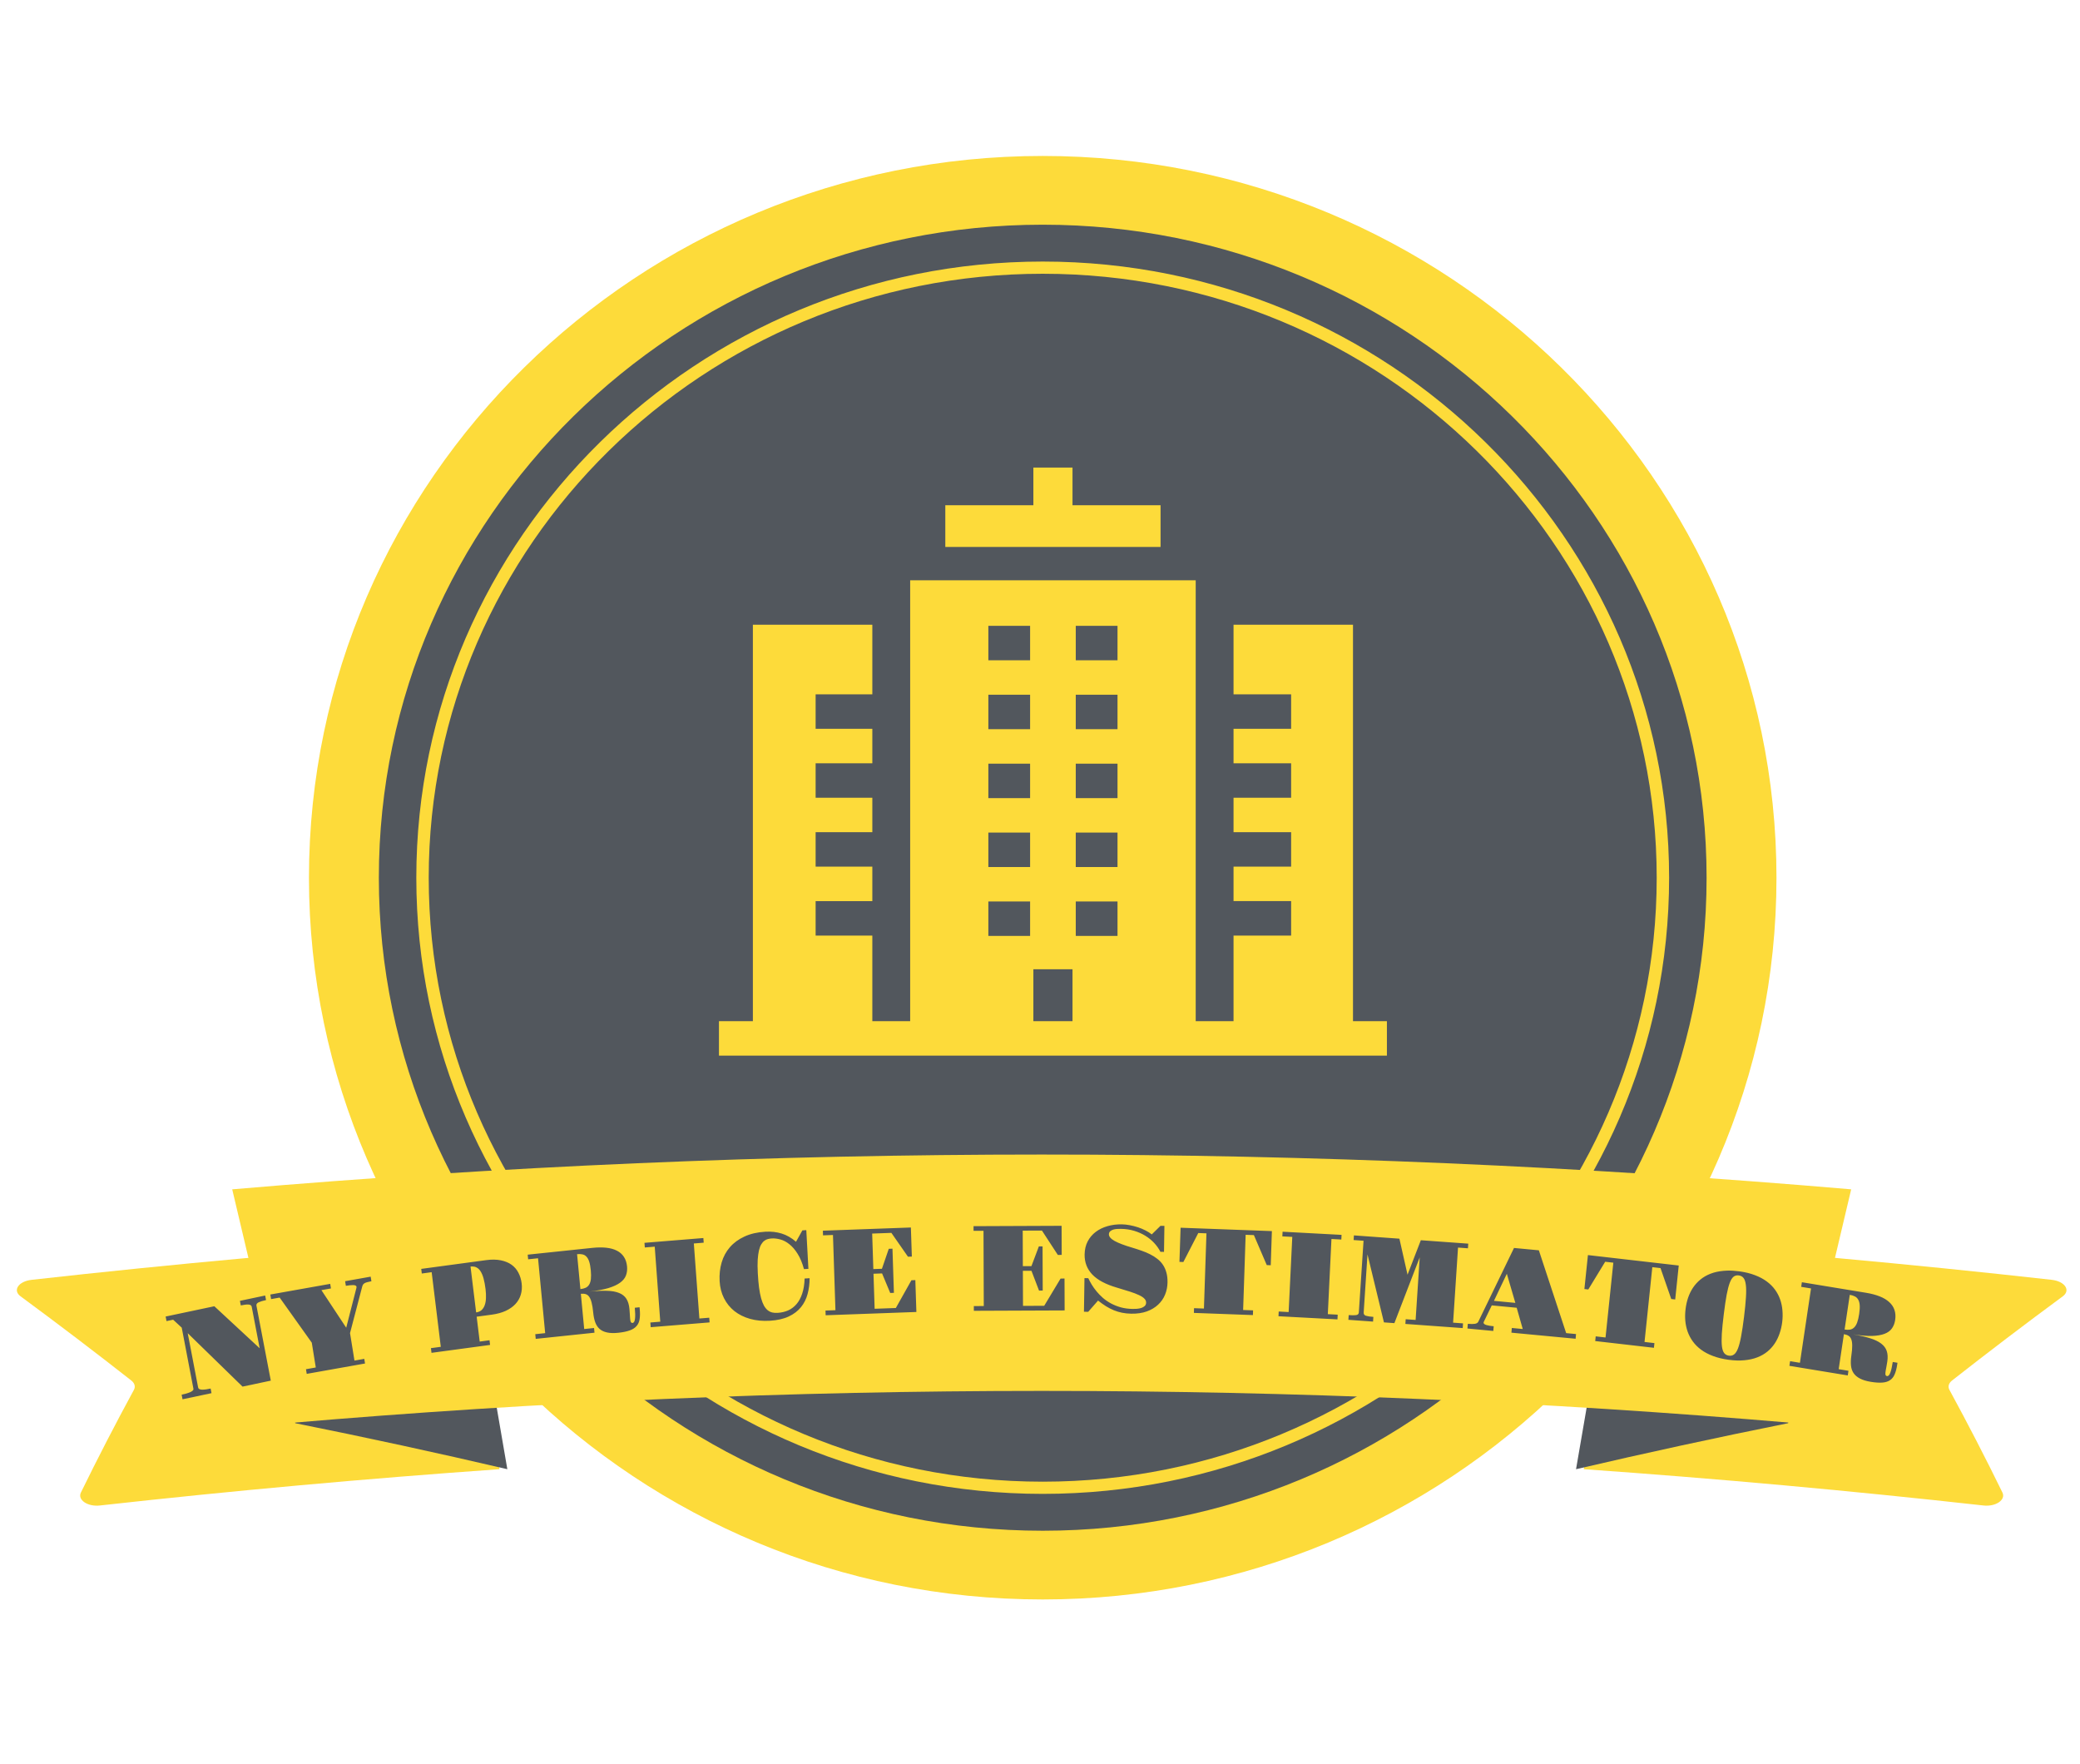 <?xml version="1.0" encoding="UTF-8" standalone="no"?>
<!-- Created with Inkscape (http://www.inkscape.org/) -->

<svg
   xmlns:dc="http://purl.org/dc/elements/1.1/"
   xmlns:cc="http://creativecommons.org/ns#"
   xmlns:rdf="http://www.w3.org/1999/02/22-rdf-syntax-ns#"
   xmlns:svg="http://www.w3.org/2000/svg"
   xmlns="http://www.w3.org/2000/svg"
   xmlns:sodipodi="http://sodipodi.sourceforge.net/DTD/sodipodi-0.dtd"
   xmlns:inkscape="http://www.inkscape.org/namespaces/inkscape"
   width="186.542mm"
   height="158.164mm"
   viewBox="0 0 186.542 158.164"
   version="1.1"
   id="svg8"
   inkscape:version="0.92.3 (2405546, 2018-03-11)"
   sodipodi:docname="logo.svg">
  <defs
     id="defs2" />
  <sodipodi:namedview
     id="base"
     pagecolor="#ffffff"
     bordercolor="#666666"
     borderopacity="1.0"
     inkscape:pageopacity="0.0"
     inkscape:pageshadow="2"
     inkscape:zoom="0.7"
     inkscape:cx="572.24529"
     inkscape:cy="440.01487"
     inkscape:document-units="mm"
     inkscape:current-layer="layer1"
     showgrid="false"
     inkscape:window-width="2560"
     inkscape:window-height="1025"
     inkscape:window-x="1920"
     inkscape:window-y="27"
     inkscape:window-maximized="1"
     fit-margin-top="0"
     fit-margin-left="0"
     fit-margin-right="0"
     fit-margin-bottom="0" />
  <g
     inkscape:label="Capa 1"
     inkscape:groupmode="layer"
     id="layer1"
     transform="translate(-15.331,-101.915)">
    <g
       style="overflow:visible;opacity:1"
       id="g30"
       transform="matrix(0.426,0,0,0.419,43.04,115.9)">
      <path
         id="path16"
         class="color c1"
         d="M 154.474,0 C 69.296,0 0,69.297 0,154.473 c 0,85.179 69.296,154.472 154.474,154.472 85.177,0 154.473,-69.293 154.473,-154.472 C 308.947,69.297 239.651,0 154.474,0 Z"
         inkscape:connector-curvature="0"
         style="fill:#fddb3a" />
      <path
         id="path18"
         class="color c2"
         d="m 154.474,14.712 c -77.065,0 -139.762,62.696 -139.762,139.762 0,77.064 62.697,139.762 139.762,139.762 77.064,0 139.761,-62.697 139.761,-139.762 0,-77.066 -62.696,-139.762 -139.761,-139.762 z"
         inkscape:connector-curvature="0"
         style="fill:#52575d" />
      <path
         id="path20"
         class="color c1"
         d="M 154.474,286.346 C 81.757,286.346 22.6,227.188 22.6,154.473 22.6,81.758 81.756,22.601 154.474,22.601 c 72.714,0 131.871,59.157 131.871,131.872 0,72.715 -59.157,131.873 -131.871,131.873 z m 0,-261.133 c -71.275,0 -129.262,57.985 -129.262,129.261 0,71.274 57.987,129.262 129.262,129.262 71.273,0 129.259,-57.986 129.259,-129.262 0,-71.276 -57.985,-129.261 -129.259,-129.261 z"
         inkscape:connector-curvature="0"
         style="fill:#fddb3a" />
    </g>
    <g
       style="overflow:visible;opacity:1"
       id="g54"
       transform="matrix(0.476,0,0,0.45,16.843,196.387)">
      <path
         id="path34"
         class="color c1"
         d="M 90.944,82.842 C 88.475,67.677 86.004,52.513 83.533,37.348 56.444,39.35 29.603,41.929 2.776,45.105 0.297,45.408 -0.832,47.196 0.69,48.385 7.774,53.906 14.741,59.507 21.56,65.167 c 0.64,0.528 0.82,1.226 0.494,1.863 -3.485,6.784 -6.819,13.614 -9.988,20.462 -0.679,1.465 1.274,2.866 3.587,2.581 25.013,-2.943 50.042,-5.347 75.292,-7.231 z"
         inkscape:connector-curvature="0"
         style="fill:#fddb3a;stroke-width:0.915" />
      <path
         id="path36"
         class="color c2"
         d="m 42.044,27.073 c 3.471,15.532 6.939,31.066 10.41,46.601 13.428,2.849 26.753,5.906 39.958,9.169 C 89.944,67.677 87.472,52.513 85.002,37.348 70.81,33.7 56.485,30.276 42.044,27.073 Z"
         inkscape:connector-curvature="0"
         style="fill:#52575d;stroke-width:0.915" />
      <path
         id="path38"
         class="color c1"
         d="m 295.225,82.842 c 2.473,-15.165 4.941,-30.329 7.414,-45.495 27.087,2.003 53.929,4.582 80.755,7.757 2.479,0.303 3.61,2.091 2.091,3.28 -7.088,5.521 -14.053,11.122 -20.871,16.782 -0.641,0.528 -0.822,1.226 -0.497,1.863 3.489,6.784 6.82,13.614 9.987,20.462 0.683,1.465 -1.274,2.866 -3.587,2.581 -25.014,-2.943 -50.044,-5.347 -75.292,-7.231 z"
         inkscape:connector-curvature="0"
         style="fill:#fddb3a;stroke-width:0.915"
         inkscape:connector-avoid="true" />
      <path
         id="path40"
         class="color c2"
         d="m 344.138,27.073 c -3.47,15.533 -6.943,31.067 -10.411,46.601 -13.429,2.851 -26.754,5.907 -39.961,9.169 2.472,-15.165 4.943,-30.329 7.415,-45.493 14.192,-3.649 28.517,-7.074 42.957,-10.276 z"
         inkscape:connector-curvature="0"
         style="fill:#52575d;stroke-width:0.915" />
      <path
         id="path42"
         class="color c1"
         d="m 335.195,73.674 c -94.758,-8.577 -189.455,-8.577 -284.209,0 -3.47,-15.534 -6.94,-31.069 -10.41,-46.601 101.639,-9.244 203.392,-9.244 305.029,0 -3.47,15.533 -6.943,31.067 -10.411,46.601 z"
         inkscape:connector-curvature="0"
         style="fill:#fddb3a;stroke-width:0.915" />
      <path
         style="opacity:0;fill:none;stroke:#000000;stroke-width:0.582px;stroke-linecap:butt;stroke-linejoin:miter;stroke-opacity:1"
         d="m 28.153,172.176 c 103.325,-22.183 209.39,-19.122 280.181,-12.652 51.133,4.673 83.863,11.124 83.863,11.124"
         id="path200"
         inkscape:connector-curvature="0"
         sodipodi:nodetypes="csc" />
      <path
         style="font-style:normal;font-variant:normal;font-weight:normal;font-stretch:normal;font-size:22.867px;line-height:1.25;font-family:'Gravitas One';-inkscape-font-specification:'Gravitas One';letter-spacing:0px;word-spacing:0px;fill:#52575d;fill-opacity:1;stroke:none;stroke-width:0.949"
         d="m 432.375,747.908 c -1.708,-0.029 -3.323,0.18 -4.846,0.627 -1.509,0.434 -2.837,1.086 -3.98,1.959 -1.131,0.859 -2.034,1.933 -2.709,3.219 -0.662,1.286 -1.006,2.76 -1.031,4.422 -0.041,2.662 0.829,4.936 2.611,6.818 1.795,1.869 4.573,3.35 8.332,4.441 1.688,0.502 3.151,0.952 4.391,1.352 1.253,0.4 2.288,0.797 3.104,1.189 0.816,0.379 1.419,0.775 1.811,1.188 0.405,0.399 0.604,0.856 0.596,1.369 -0.008,0.487 -0.174,0.874 -0.5,1.166 -0.313,0.279 -0.701,0.496 -1.166,0.65 -0.465,0.141 -0.959,0.232 -1.486,0.277 -0.527,0.032 -1.004,0.044 -1.428,0.037 -1.451,-0.025 -2.783,-0.203 -3.998,-0.535 -1.215,-0.345 -2.326,-0.79 -3.332,-1.334 -1.006,-0.544 -1.915,-1.168 -2.727,-1.871 -0.811,-0.717 -1.532,-1.461 -2.162,-2.229 -0.63,-0.768 -1.177,-1.534 -1.641,-2.299 -0.463,-0.778 -0.849,-1.5 -1.16,-2.168 l -1.291,-0.023 -0.176,11.414 1.443,0.023 3.334,-3.814 c 0.926,0.732 1.829,1.376 2.707,1.932 0.878,0.542 1.763,0.997 2.656,1.363 0.906,0.367 1.84,0.648 2.801,0.84 0.96,0.192 1.987,0.298 3.078,0.316 1.99,0.034 3.747,-0.22 5.271,-0.762 1.524,-0.555 2.8,-1.318 3.83,-2.287 1.043,-0.969 1.831,-2.104 2.365,-3.406 0.534,-1.302 0.811,-2.691 0.834,-4.164 0.02,-1.27 -0.11,-2.393 -0.391,-3.371 -0.267,-0.978 -0.659,-1.851 -1.174,-2.617 -0.515,-0.766 -1.141,-1.431 -1.877,-1.998 -0.723,-0.58 -1.536,-1.095 -2.441,-1.543 -0.892,-0.461 -1.856,-0.869 -2.891,-1.225 -1.035,-0.369 -2.108,-0.719 -3.221,-1.049 -2.621,-0.775 -4.593,-1.526 -5.918,-2.252 -1.312,-0.739 -1.961,-1.493 -1.949,-2.264 0.007,-0.473 0.173,-0.835 0.498,-1.086 0.325,-0.265 0.708,-0.454 1.146,-0.568 0.451,-0.114 0.907,-0.174 1.369,-0.18 0.463,-0.019 0.843,-0.027 1.139,-0.021 1.554,0.027 3.02,0.248 4.4,0.664 1.381,0.416 2.637,0.971 3.77,1.666 1.132,0.695 2.136,1.511 3.008,2.445 0.872,0.934 1.58,1.938 2.129,3.016 l 1.215,0.021 0.135,-8.818 -1.328,-0.023 -2.955,2.91 c -0.596,-0.483 -1.295,-0.926 -2.098,-1.332 -0.803,-0.419 -1.657,-0.779 -2.564,-1.078 -0.907,-0.299 -1.842,-0.54 -2.803,-0.719 -0.948,-0.178 -1.857,-0.274 -2.73,-0.289 z m -20.365,0.498 -29.84,0.123 0.006,1.582 3.371,-0.014 0.094,25.545 -3.371,0.014 0.006,1.602 30.766,-0.125 -0.041,-10.828 -1.33,0.006 -5.551,9.248 -7.186,0.029 -0.045,-11.9 2.91,-0.012 2.566,6.721 1.252,-0.006 -0.055,-15.002 -1.252,0.004 -2.518,6.701 -2.91,0.012 -0.045,-12.062 6.512,-0.027 5.387,8.27 1.309,-0.004 z m -51.074,0.574 -29.822,1.082 0.053,1.58 3.369,-0.123 0.836,25.531 -3.369,0.123 0.053,1.6 30.746,-1.115 -0.355,-10.82 -1.328,0.049 -5.281,9.422 -7.182,0.262 -0.389,-11.895 2.906,-0.105 2.762,6.635 1.252,-0.045 -0.49,-14.994 -1.252,0.045 -2.322,6.779 -2.908,0.105 -0.395,-12.057 6.508,-0.236 5.623,8.094 1.311,-0.049 z m 91.398,0.076 -0.389,11.59 1.328,0.049 5.053,-9.836 2.771,0.104 -0.854,25.531 -3.35,-0.125 -0.055,1.602 20.004,0.74 0.053,-1.602 -3.369,-0.123 0.854,-25.531 2.793,0.104 4.361,10.184 1.348,0.051 0.389,-11.592 z m -126.836,0.82 -1.328,0.08 -2.162,3.867 c -1.513,-1.33 -3.132,-2.261 -4.859,-2.793 -1.727,-0.532 -3.578,-0.739 -5.553,-0.619 -2.718,0.164 -5.074,0.714 -7.068,1.646 -1.995,0.919 -3.641,2.129 -4.936,3.629 -1.282,1.486 -2.211,3.213 -2.785,5.184 -0.574,1.971 -0.8,4.076 -0.678,6.316 0.116,2.132 0.607,4.058 1.473,5.779 0.866,1.721 2.039,3.18 3.52,4.377 1.492,1.182 3.258,2.064 5.297,2.645 2.038,0.581 4.288,0.797 6.75,0.648 2.526,-0.153 4.647,-0.633 6.365,-1.441 1.718,-0.808 3.102,-1.859 4.15,-3.154 1.048,-1.295 1.797,-2.782 2.246,-4.461 0.461,-1.68 0.691,-3.474 0.689,-5.383 l -1.691,0.102 c -0.059,1.98 -0.333,3.689 -0.82,5.127 -0.475,1.437 -1.117,2.626 -1.928,3.568 -0.81,0.943 -1.761,1.657 -2.854,2.143 -1.093,0.472 -2.282,0.747 -3.564,0.824 -0.654,0.04 -1.26,-0.004 -1.82,-0.133 -0.561,-0.142 -1.078,-0.402 -1.549,-0.779 -0.458,-0.378 -0.872,-0.894 -1.242,-1.549 -0.357,-0.655 -0.678,-1.49 -0.965,-2.502 -0.274,-1.012 -0.507,-2.217 -0.699,-3.613 -0.179,-1.397 -0.319,-3.02 -0.42,-4.869 -0.097,-1.768 -0.11,-3.281 -0.037,-4.545 0.085,-1.264 0.227,-2.33 0.424,-3.195 0.209,-0.879 0.474,-1.577 0.793,-2.098 0.319,-0.52 0.669,-0.921 1.053,-1.201 0.383,-0.294 0.784,-0.487 1.203,-0.58 0.432,-0.107 0.867,-0.175 1.303,-0.201 0.91,-0.055 1.88,0.062 2.912,0.352 1.044,0.275 2.059,0.81 3.041,1.604 0.994,0.779 1.92,1.853 2.779,3.223 0.872,1.369 1.599,3.113 2.178,5.23 l 1.5,-0.092 z m 161.396,0.535 -0.078,1.58 3.367,0.18 -1.234,25.514 -3.367,-0.18 -0.076,1.6 19.988,1.07 0.078,-1.6 -3.348,-0.18 1.234,-25.512 3.348,0.178 0.076,-1.578 z m 24.176,1.248 -0.104,1.578 3.363,0.242 -1.592,24.334 c -0.034,0.512 -0.338,0.814 -0.91,0.908 -0.572,0.081 -1.415,0.081 -2.529,0 l -0.104,1.598 8.359,0.607 0.104,-1.6 c -1.127,-0.082 -1.969,-0.209 -2.523,-0.385 -0.542,-0.175 -0.793,-0.545 -0.756,-1.111 l 1.289,-19.723 5.576,23.084 3.537,0.258 8.584,-22.322 -1.389,21.238 -3.363,-0.244 -0.104,1.598 19.43,1.408 0.104,-1.598 -3.363,-0.244 1.668,-25.486 3.363,0.244 0.102,-1.578 -16.066,-1.164 -4.51,11.705 -2.754,-12.23 z m -220.455,0.896 -19.955,1.629 0.115,1.576 3.361,-0.273 1.877,25.469 -3.359,0.275 0.117,1.596 19.955,-1.629 -0.117,-1.596 -3.344,0.271 -1.877,-25.469 3.342,-0.273 z m -35.123,3.191 c -0.787,0.008 -1.619,0.058 -2.494,0.15 l -21.908,2.307 0.15,1.574 3.354,-0.354 2.418,25.42 -3.355,0.354 0.152,1.594 19.916,-2.098 -0.152,-1.594 -3.336,0.352 -1.137,-11.965 c 0.626,-0.066 1.172,-0.028 1.637,0.113 0.478,0.14 0.881,0.45 1.211,0.932 0.328,0.468 0.6,1.133 0.811,1.994 0.224,0.859 0.401,1.974 0.531,3.346 0.119,1.251 0.344,2.342 0.678,3.271 0.334,0.929 0.825,1.686 1.475,2.27 0.662,0.582 1.506,0.981 2.533,1.199 1.029,0.231 2.299,0.268 3.807,0.109 1.572,-0.166 2.856,-0.43 3.854,-0.793 0.999,-0.35 1.773,-0.839 2.32,-1.467 0.56,-0.629 0.91,-1.415 1.053,-2.354 0.156,-0.94 0.172,-2.075 0.045,-3.406 l -0.062,-0.646 -1.609,0.17 c 0.155,1.627 0.176,2.881 0.066,3.762 -0.11,0.881 -0.375,1.344 -0.797,1.389 -0.256,0.027 -0.45,-0.061 -0.586,-0.264 -0.123,-0.204 -0.204,-0.517 -0.244,-0.934 l -0.066,-0.705 c -0.021,-0.215 -0.037,-0.519 -0.049,-0.912 -0.023,-0.378 -0.047,-0.702 -0.072,-0.971 -0.014,-0.284 -0.039,-0.62 -0.076,-1.01 -0.134,-1.412 -0.481,-2.551 -1.041,-3.416 -0.561,-0.878 -1.386,-1.532 -2.473,-1.961 -1.075,-0.444 -2.433,-0.688 -4.076,-0.732 -1.645,-0.058 -3.618,0.029 -5.92,0.258 2.567,-0.284 4.691,-0.678 6.373,-1.182 1.693,-0.518 3.024,-1.133 3.988,-1.846 0.978,-0.714 1.634,-1.531 1.973,-2.449 0.351,-0.92 0.475,-1.938 0.369,-3.055 -0.121,-1.278 -0.477,-2.361 -1.064,-3.25 -0.575,-0.89 -1.364,-1.588 -2.367,-2.094 -0.992,-0.52 -2.191,-0.855 -3.6,-1.006 -0.698,-0.076 -1.44,-0.11 -2.227,-0.102 z m 309.828,0.176 -12.107,25.051 c -0.187,0.376 -0.567,0.61 -1.143,0.705 -0.563,0.096 -1.362,0.094 -2.398,-0.004 l -0.137,1.596 8.768,0.832 0.137,-1.596 c -0.512,-0.049 -0.983,-0.108 -1.416,-0.176 -0.42,-0.067 -0.788,-0.148 -1.102,-0.246 -0.3,-0.11 -0.533,-0.227 -0.703,-0.352 -0.156,-0.137 -0.227,-0.3 -0.211,-0.488 0.006,-0.067 0.017,-0.121 0.033,-0.16 l 2.748,-5.662 8.441,0.801 2.051,7.217 -3.701,-0.352 -0.137,1.596 21.756,2.064 0.137,-1.596 -3.338,-0.316 -9.256,-28.115 z m -316.525,2.072 c 0.304,0.012 0.588,0.049 0.852,0.109 0.526,0.108 0.977,0.367 1.352,0.775 0.386,0.394 0.698,0.966 0.938,1.715 0.238,0.736 0.414,1.701 0.527,2.898 0.114,1.197 0.125,2.195 0.033,2.992 -0.093,0.784 -0.291,1.416 -0.594,1.896 -0.29,0.479 -0.683,0.832 -1.178,1.061 -0.495,0.229 -1.087,0.378 -1.777,0.451 l -1.127,-11.861 c 0.345,-0.036 0.67,-0.049 0.975,-0.037 z m 341.574,0.348 -1.199,11.527 1.322,0.152 5.727,-9.416 2.758,0.318 -2.641,25.395 -3.332,-0.385 -0.166,1.594 19.896,2.291 0.166,-1.592 -3.352,-0.387 2.641,-25.395 2.777,0.32 3.637,10.494 1.34,0.154 1.199,-11.527 z m -370.686,1.539 c -0.824,-0.011 -1.704,0.045 -2.641,0.172 l -22.029,2.979 0.191,1.568 3.344,-0.451 3.094,25.338 -3.344,0.451 0.193,1.59 19.852,-2.686 -0.193,-1.588 -3.324,0.449 -1.031,-8.445 5.139,-0.695 c 1.809,-0.245 3.383,-0.676 4.719,-1.293 1.347,-0.632 2.443,-1.406 3.289,-2.324 0.857,-0.934 1.46,-1.99 1.809,-3.168 0.359,-1.193 0.456,-2.466 0.291,-3.82 -0.164,-1.341 -0.531,-2.552 -1.104,-3.633 -0.561,-1.096 -1.339,-2 -2.332,-2.711 -0.993,-0.711 -2.201,-1.207 -3.621,-1.492 -0.711,-0.149 -1.477,-0.229 -2.301,-0.24 z m -7.43,2.324 c 0.519,-0.006 0.986,0.089 1.398,0.289 0.562,0.251 1.041,0.691 1.441,1.318 0.413,0.626 0.76,1.45 1.041,2.475 0.279,1.012 0.504,2.221 0.676,3.629 0.134,1.099 0.18,2.108 0.137,3.027 -0.03,0.917 -0.171,1.72 -0.424,2.408 -0.24,0.687 -0.6,1.247 -1.078,1.68 -0.48,0.419 -1.089,0.679 -1.828,0.779 l -1.9,-15.566 c 0.185,-0.025 0.364,-0.037 0.537,-0.039 z m 425.285,1.41 c -0.428,0.013 -0.846,0.038 -1.252,0.078 -1.624,0.145 -3.082,0.47 -4.375,0.975 -1.293,0.504 -2.43,1.159 -3.41,1.965 -0.98,0.806 -1.82,1.728 -2.518,2.764 -0.685,1.037 -1.239,2.167 -1.662,3.391 -0.411,1.225 -0.697,2.501 -0.861,3.828 -0.166,1.34 -0.2,2.658 -0.102,3.953 0.112,1.297 0.373,2.537 0.783,3.725 0.423,1.189 1.008,2.306 1.76,3.35 0.752,1.044 1.691,1.984 2.818,2.82 1.127,0.836 2.458,1.543 3.992,2.121 1.533,0.592 3.286,1.022 5.26,1.293 1.974,0.271 3.773,0.327 5.398,0.168 1.624,-0.145 3.082,-0.47 4.375,-0.975 1.305,-0.503 2.449,-1.157 3.43,-1.963 0.98,-0.806 1.813,-1.728 2.498,-2.766 0.685,-1.037 1.234,-2.168 1.645,-3.393 0.425,-1.237 0.719,-2.519 0.883,-3.846 0.164,-1.327 0.192,-2.639 0.08,-3.936 -0.099,-1.295 -0.354,-2.537 -0.764,-3.725 -0.41,-1.188 -0.991,-2.302 -1.742,-3.346 -0.752,-1.044 -1.696,-1.985 -2.836,-2.822 -1.127,-0.836 -2.458,-1.543 -3.992,-2.121 -1.533,-0.592 -3.286,-1.022 -5.26,-1.293 -1.48,-0.203 -2.864,-0.285 -4.148,-0.246 z m -74.652,1.072 2.887,9.883 -7.252,-0.688 z m 78.146,0.535 c 0.155,-0.005 0.317,0.003 0.482,0.025 0.662,0.091 1.183,0.373 1.564,0.848 0.394,0.477 0.661,1.256 0.799,2.338 0.14,1.069 0.152,2.488 0.037,4.258 -0.101,1.758 -0.316,3.971 -0.646,6.639 -0.332,2.681 -0.664,4.891 -0.996,6.631 -0.318,1.728 -0.674,3.099 -1.07,4.107 -0.395,0.995 -0.843,1.669 -1.34,2.023 -0.484,0.356 -1.057,0.489 -1.719,0.398 -0.662,-0.091 -1.192,-0.375 -1.586,-0.852 -0.382,-0.475 -0.642,-1.246 -0.781,-2.314 -0.125,-1.08 -0.138,-2.5 -0.037,-4.258 0.115,-1.77 0.34,-3.995 0.672,-6.676 0.33,-2.667 0.653,-4.865 0.971,-6.594 0.332,-1.74 0.69,-3.108 1.072,-4.105 0.397,-1.009 0.836,-1.693 1.32,-2.049 0.373,-0.266 0.792,-0.405 1.258,-0.42 z m -463.154,0.445 -8.66,1.543 0.25,1.561 c 0.506,-0.09 0.972,-0.153 1.396,-0.188 0.435,-0.05 0.808,-0.069 1.123,-0.057 0.315,0.012 0.564,0.064 0.748,0.154 0.194,0.075 0.306,0.2 0.334,0.373 0.021,0.133 0.021,0.25 -0.002,0.35 l -3.477,13.596 -8.404,-12.752 3.229,-0.576 -0.25,-1.559 -20.285,3.617 0.252,1.559 2.906,-0.518 10.885,15.311 1.355,8.416 -3.324,0.594 0.254,1.578 19.754,-3.521 -0.254,-1.58 -3.324,0.594 -1.504,-9.336 4.125,-15.768 c 0.073,-0.274 0.166,-0.503 0.279,-0.688 0.126,-0.187 0.302,-0.348 0.527,-0.484 0.238,-0.138 0.546,-0.255 0.922,-0.35 0.373,-0.108 0.837,-0.211 1.395,-0.311 z m 484.992,1.891 -0.232,1.562 3.33,0.549 -3.758,25.238 -3.33,-0.549 -0.236,1.582 19.775,3.262 0.234,-1.582 -3.311,-0.547 1.768,-11.879 c 0.622,0.103 1.14,0.285 1.557,0.545 0.429,0.262 0.746,0.669 0.949,1.223 0.206,0.54 0.307,1.256 0.305,2.145 0.01,0.891 -0.086,2.017 -0.289,3.379 -0.185,1.242 -0.227,2.358 -0.127,3.346 0.1,0.988 0.395,1.851 0.883,2.588 0.501,0.739 1.222,1.35 2.164,1.834 0.94,0.497 2.157,0.868 3.654,1.115 1.561,0.257 2.869,0.344 3.922,0.258 1.051,-0.073 1.916,-0.342 2.596,-0.805 0.693,-0.46 1.22,-1.126 1.584,-1.996 0.376,-0.868 0.663,-1.963 0.859,-3.285 l 0.096,-0.641 -1.6,-0.264 c -0.241,1.616 -0.518,2.835 -0.836,3.658 -0.318,0.823 -0.687,1.2 -1.105,1.131 -0.254,-0.042 -0.422,-0.178 -0.504,-0.41 -0.07,-0.23 -0.073,-0.553 -0.012,-0.967 l 0.104,-0.701 c 0.032,-0.214 0.089,-0.511 0.172,-0.895 0.068,-0.372 0.122,-0.692 0.162,-0.959 0.054,-0.278 0.112,-0.611 0.17,-0.998 0.209,-1.402 0.145,-2.597 -0.189,-3.582 -0.332,-0.999 -0.972,-1.849 -1.92,-2.553 -0.933,-0.715 -2.19,-1.314 -3.77,-1.793 -1.578,-0.493 -3.507,-0.934 -5.789,-1.324 2.552,0.407 4.701,0.591 6.449,0.551 1.763,-0.051 3.196,-0.293 4.301,-0.727 1.117,-0.431 1.95,-1.047 2.498,-1.846 0.561,-0.797 0.923,-1.749 1.088,-2.857 0.189,-1.269 0.106,-2.411 -0.25,-3.428 -0.343,-1.014 -0.94,-1.899 -1.789,-2.654 -0.835,-0.767 -1.914,-1.41 -3.24,-1.93 -1.314,-0.518 -2.84,-0.92 -4.578,-1.207 z m 16.23,4.277 c 0.685,0.113 1.268,0.297 1.75,0.555 0.484,0.244 0.857,0.614 1.121,1.109 0.279,0.484 0.444,1.12 0.496,1.908 0.054,0.775 -0.009,1.757 -0.186,2.945 -0.177,1.188 -0.405,2.157 -0.686,2.904 -0.278,0.734 -0.621,1.292 -1.029,1.676 -0.395,0.386 -0.859,0.625 -1.393,0.715 -0.533,0.09 -1.143,0.078 -1.828,-0.035 z m -536.975,0.232 -8.555,1.811 0.295,1.551 c 0.541,-0.115 1.031,-0.197 1.467,-0.248 0.433,-0.064 0.809,-0.082 1.129,-0.053 0.317,0.015 0.567,0.086 0.748,0.213 0.192,0.111 0.31,0.287 0.355,0.525 l 2.697,14.111 -15.361,-14.264 -16.506,3.494 0.297,1.551 2.248,-0.477 2.912,2.693 3.961,20.73 c 0.046,0.239 -0.037,0.456 -0.248,0.652 -0.199,0.194 -0.486,0.371 -0.861,0.533 -0.375,0.162 -0.816,0.318 -1.324,0.467 -0.499,0.133 -1.019,0.258 -1.561,0.373 l 0.301,1.57 9.82,-2.08 -0.301,-1.57 c -0.554,0.117 -1.078,0.216 -1.574,0.293 -0.499,0.064 -0.938,0.094 -1.318,0.092 -0.37,-0.018 -0.679,-0.084 -0.924,-0.197 -0.232,-0.116 -0.371,-0.307 -0.422,-0.572 l -3.52,-18.406 18.576,18.135 9.576,-2.027 -4.863,-25.441 c -0.094,-0.49 0.155,-0.874 0.744,-1.15 0.589,-0.276 1.425,-0.531 2.508,-0.76 z"
         transform="matrix(0.556,0,0,0.587,-32.238,-404.974)"
         id="text206"
         inkscape:connector-curvature="0" />
    </g>
    <g
       id="g60"
       transform="matrix(0.117,0,0,0.103,79.81,143.845)"
       style="fill:#fddb3a;fill-opacity:1">
      <path
         id="path56"
         d="M 338.5,32.78 H 271 V 0 h -30 v 32.78 h -67.5 v 36.336 h 165 z"
         inkscape:connector-curvature="0"
         style="fill:#fddb3a;fill-opacity:1" />
      <path
         id="path58"
         d="M 512,482 H 486 V 136.831 h -91.562 v 60.609 h 44.145 v 30 h -44.145 v 30.003 h 44.145 v 30 h -44.145 v 30.004 h 44.145 v 30 h -44.145 v 30.004 h 44.145 v 30 H 394.438 V 482 h -29 V 98.116 H 146.562 V 482 h -29 V 407.451 H 74.097 v -30 h 43.464 V 347.447 H 74.097 v -30 h 43.464 V 287.443 H 74.097 v -30 h 43.464 V 227.44 H 74.097 v -30 h 43.464 V 136.831 H 26.001 V 482 H 0 v 30 H 512 Z M 305.5,197.78 v 30 h -32 v -30 z m -32,-30 v -30 h 32 v 30 z m 32,90 v 30 h -32 v -30 z m 0,60 v 30 h -32 v -30 z m 0,60 v 30 h -32 v -30 z m -99,-30 v -30 h 32 v 30 z m 32,30 v 30 h -32 v -30 z m -32,-90 v -30 h 32 v 30 z m 0,-60 v -30 h 32 v 30 z m 0,-60 v -30 h 32 v 30 z m 34.5,269 h 30 V 482 h -30 z"
         inkscape:connector-curvature="0"
         style="fill:#fddb3a;fill-opacity:1" />
    </g>
  </g>
</svg>

